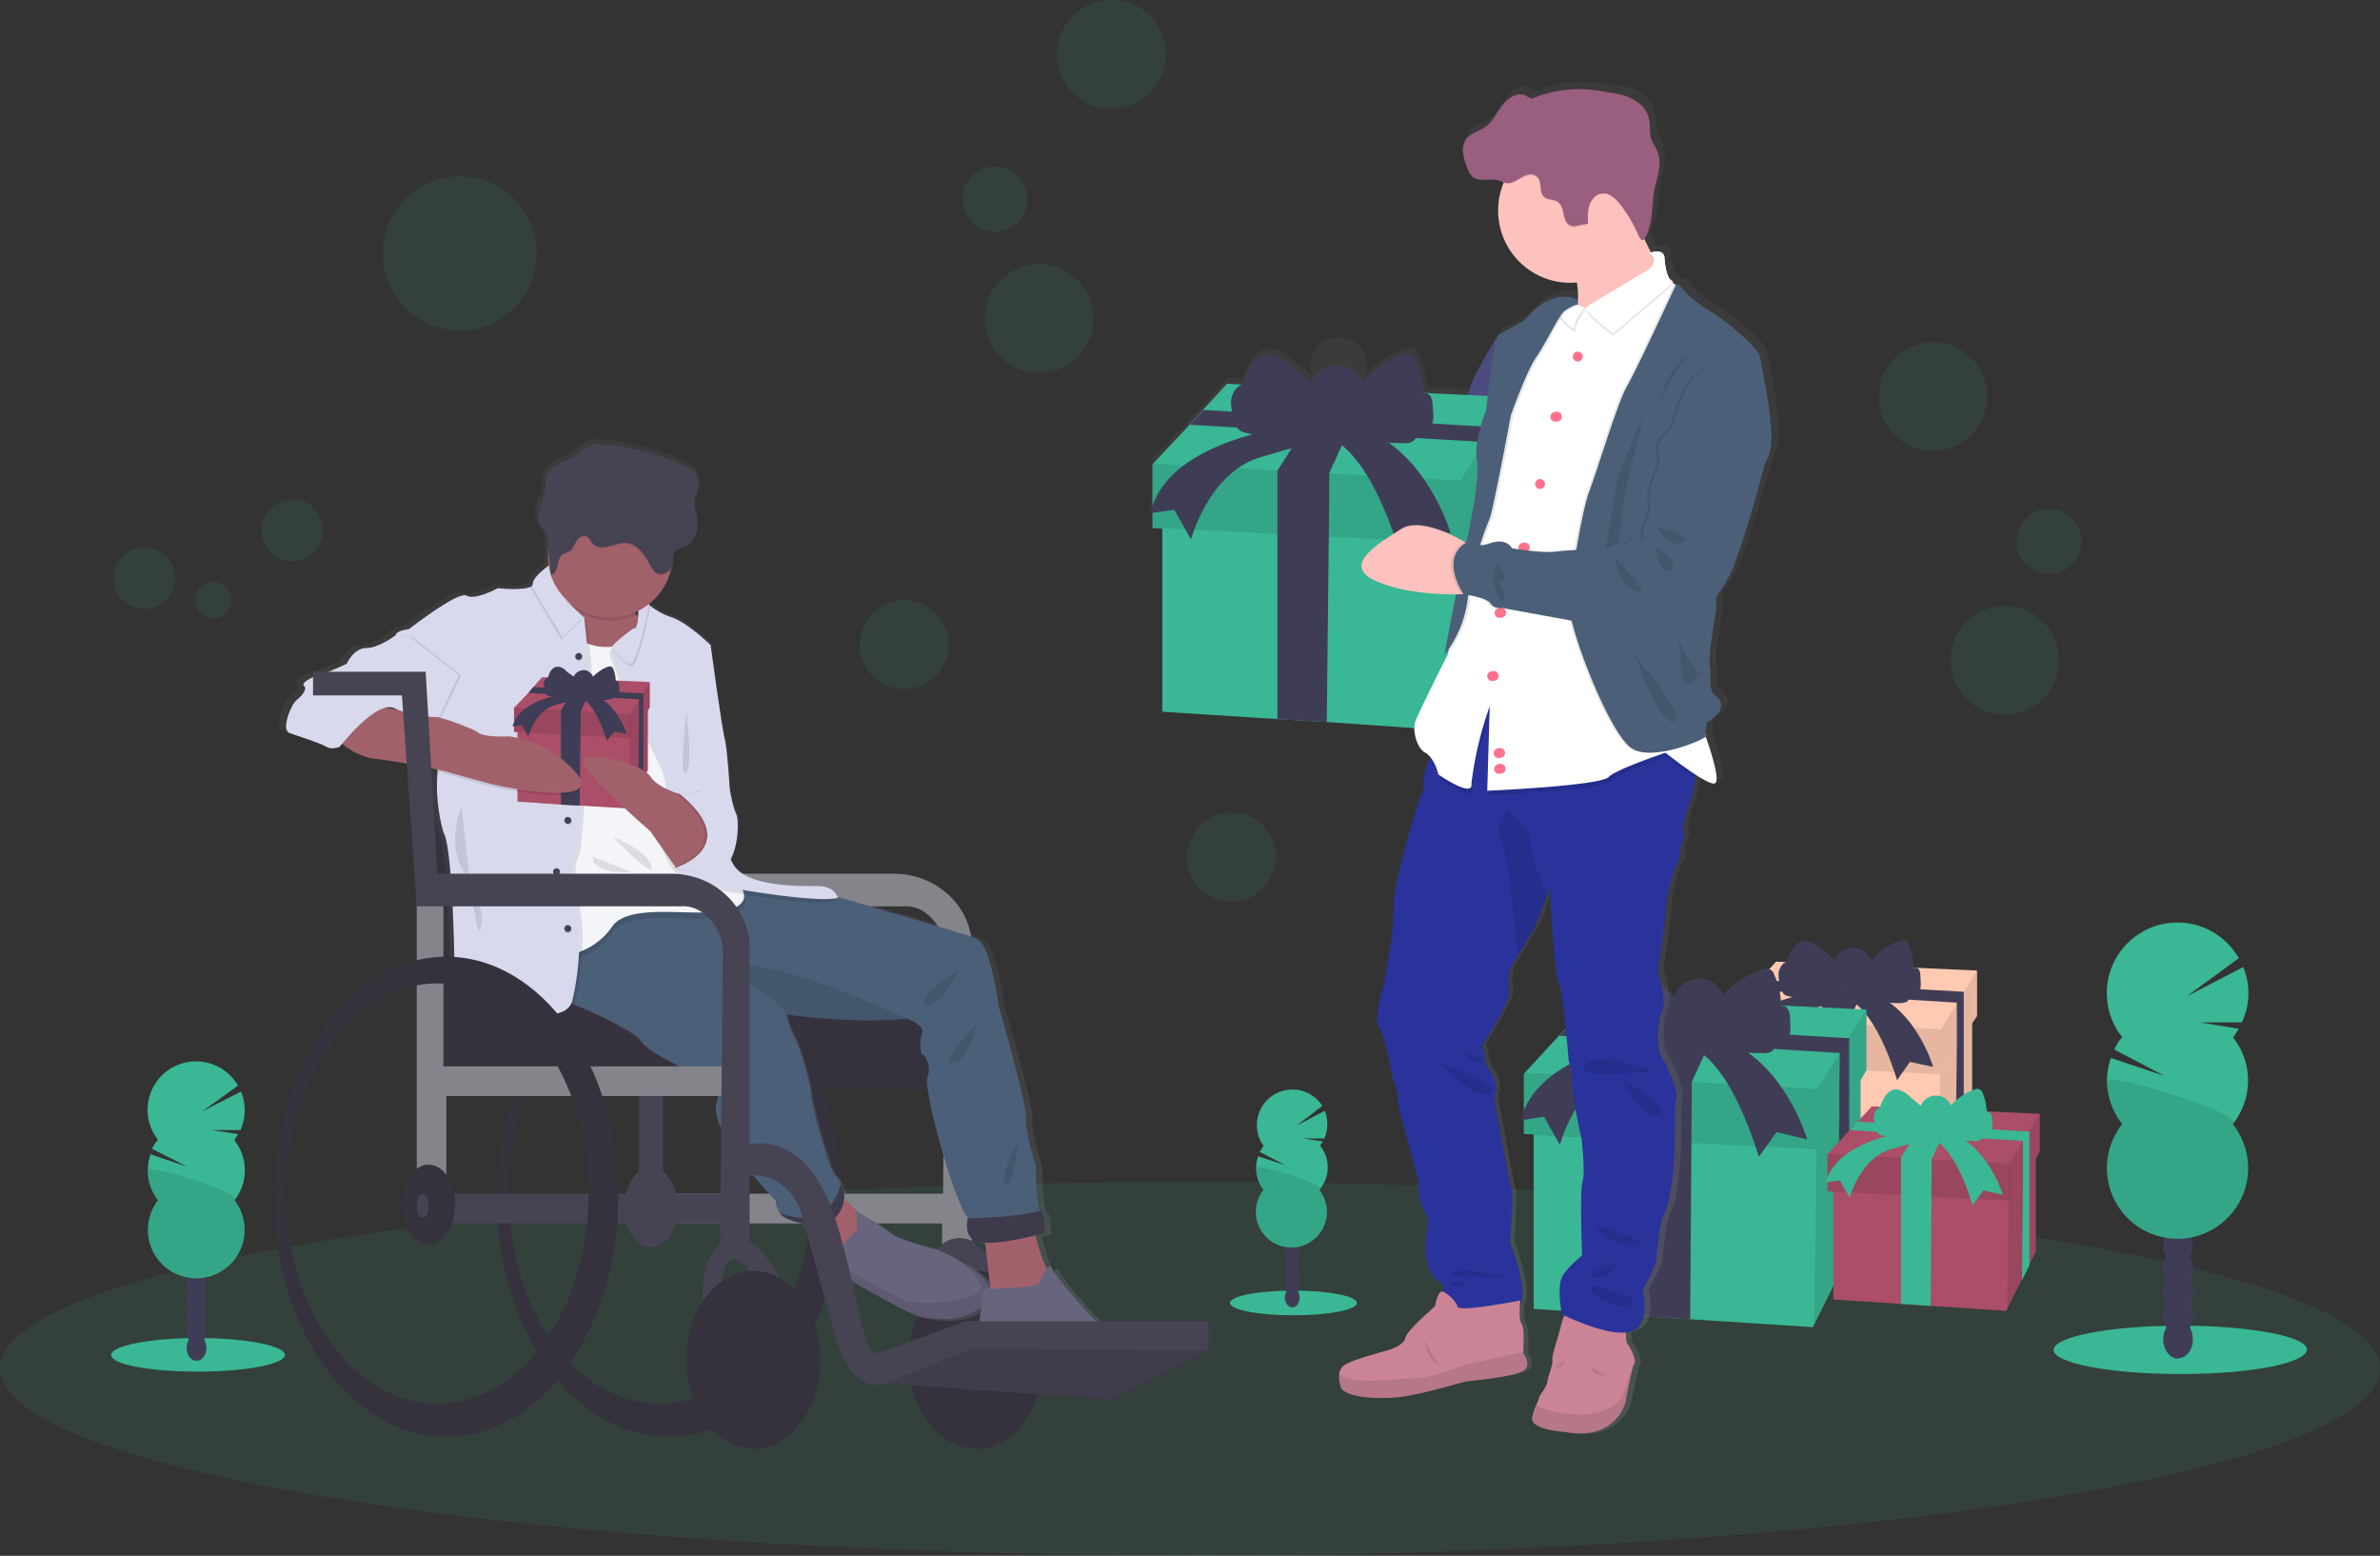 <svg xmlns="http://www.w3.org/2000/svg" width="482" height="315" fill="none"><rect width="100%" height="100%" fill="#333333" stroke="none"/><g clip-path="url(#clip0)"><path fill="#3AB795" d="M241 315c133.1 0 241-17 241-37.9s-107.9-37.8-241-37.8S0 256.3 0 277c0 21 107.9 37.9 241 37.9z" opacity=".1"/><path fill="#FFCAB1" d="M399.4 203.5v26.3l-7 14-.1.4-18.4-1.2-7-.5-16.5-1V210l16.4.4 7.3.2 18.6.5 6.7-7.7z"/><path fill="#000" d="M399.4 205v24.8l-1.7 3.4-1.7 3.5-3.5 7 .4-26.2v-5.3l3.4-3.7 1.4-1.6 1.7-1.8z" opacity=".1"/><path fill="#FFCAB1" d="M400.4 196.5v9.2l-1 1.5-1.7 2.7-1.4 2.4-3.3 5.2h-.1l-44-2.2v-9l.2-.2 5.2-5.7 2-2 3.4-3.7 40.7 1.8z"/><path fill="#000" d="M393 208.5v9l-44-2.2V206l44 2.4zM400.4 196.5v9.2l-7.4 11.8v-9l7.4-12z" opacity=".1"/><path fill="#3F3D56" d="M397.7 200.8v32.4l-1.7 3.5.3-24.4V203l-42-2.6 2-2 41.4 2.4z"/><path fill="#3F3D56" d="M377.1 201l-3 6.4v3.3L374 243l-7-.5V207l3.7-6h6.5z"/><path fill="#3F3D56" d="M367.4 201.5c-1.7.6-3.5.6-5.2.2-.4-.1-.7-.2-1-.5l-.5-1c-.3-1-.5-1.8-.5-2.8a3 3 0 0 1 1.1-2.4c.2 0 .3-.2.4-.3l.4-.7c.5-1.6 1.5-3.2 3-3.4 1.5-.2 2.9.8 4 1.7l2.5 2.1a4 4 0 0 1 7.4 0c1.5-1.8 3.4-3 5.6-3.9.4-.2 1-.2 1.4 0 .3.2.5.5.6.8a12 12 0 0 1 1 4.7c.4-.1.8 0 1 .3.2.3.3.7.3 1l.1 1.8c0 .6 0 1.2-.4 1.7-.5.6-1.4.7-2.2.7.4.3.2 1-.2 1.3-.4.2-1 .3-1.5.3-1.9 0-4-.1-5.6-1.2-.7-.4-1.2-1-1.8-1.4-1.6-1-3.5-1-5.4-1-1.6.1-3 1.5-4.5 2z"/><path fill="#3F3D56" d="M367 201s-16.2 2.3-18.4 12.1l3.4-.5 2.4 4.3s2.5-9.6 10-11.8a88 88 0 0 1 10-2.7s5.1 1.3 9.8 16.3l2.6-3.7 4.7 1s-3.4-11.7-12.6-15H367z"/><path fill="#3AB795" d="M376.8 213.8v35.4l-9.4 19-.3.5-24.8-1.6-9.6-.6-22.1-1.5v-42.4l22.1.6 10 .3 25 .7 9-10.4z"/><path fill="#000" d="M376.8 215.9v33.3l-2.3 4.7-2.4 4.7-4.7 9.5.5-35.4.1-7.2 4.5-5 2-2.1 2.3-2.5z" opacity=".1"/><path fill="#3AB795" d="M378 204.4v12.3l-1.2 2-2.3 3.7-2 3.2-4.5 7-59.4-3v-12.2l.2-.2 7-7.6 2.6-2.8 4.6-5 55 2.6z"/><path fill="#000" d="M368 220.5v12.2l-59.4-3v-12.3l.2-.2 59.2 3.3zM378 204.4v12.3l-10 16v-12.2l10-16.1z" opacity=".1"/><path fill="#3F3D56" d="M374.5 210V254l-2.4 4.7.4-33v-5l.1-7.5-56.8-3.5 2.6-2.8 56.1 3.3z"/><path fill="#3F3D56" d="M346.6 210.4l-4 8.7v4.4l-.3 43.6-9.6-.6v-48l5-8h9z"/><path fill="#3F3D56" d="M333.5 211c-2.3.8-4.8 1-7 .3a3 3 0 0 1-1.3-.6c-.4-.4-.7-.9-.8-1.5-.4-1.1-.7-2.4-.7-3.6 0-1.3.5-2.6 1.5-3.3l.6-.4.4-1c.7-2 2-4.2 4.2-4.5 2-.3 3.8 1 5.4 2.4l3.3 2.9c1-2.8 4.1-4.2 6.9-3.2 1.4.5 2.5 1.6 3 3 2-2.3 4.6-4 7.5-5.1.7-.3 1.4-.5 2-.1.4.2.7.6.8 1 .9 2 1.4 4.2 1.4 6.4.5-.1 1 0 1.3.5.3.4.4.9.5 1.4l.1 2.3c0 .8 0 1.7-.6 2.3-.7.8-1.9 1-3 1 .6.4.3 1.3-.2 1.7-.6.3-1.3.4-2 .3-2.6 0-5.4 0-7.6-1.5l-2.5-1.9c-2.1-1.4-4.8-1.5-7.2-1.3-2.1 0-3.9 1.9-6 2.5z"/><path fill="#3F3D56" d="M333 210.5s-21.9 3-25 16.3l4.7-.7 3.2 5.7s3.4-12.9 13.4-16c10-3 13.6-3.5 13.6-3.5s7 1.7 13.3 21.9l3.6-5 6.2 1.5s-4.6-15.8-17-20.2h-16z"/><path fill="#AB4E68" d="M412.3 231.4v22l-5.8 11.6-.2.4-15.3-1-6-.4-13.7-.9V237l13.7.3 6.2.2 15.5.5 5.6-6.5z"/><path fill="#000" d="M412.3 232.7v20.6l-1.4 2.9-1.4 3-3 5.8.3-21.9.1-4.4 2.8-3.1 1.2-1.4 1.4-1.5z" opacity=".1"/><path fill="#AB4E68" d="M413.1 225.5v7.7l-.8 1.3-1.4 2.2-1.2 2-2.8 4.4-36.8-1.9v-7.6h.1l4.4-4.8 1.6-1.7 2.9-3.1 34 1.5z"/><path fill="#000" d="M407 235.5v7.6l-36.9-1.9v-7.6h.1l36.7 2z" opacity=".1"/><path fill="#000" d="M413.1 225.5v7.7l-6.2 9.9v-7.6l6.2-10z" opacity=".1"/><path fill="#3AB795" d="M411 229v27.2l-1.5 3 .2-20.5V231l-35-2.2 1.5-1.7 34.7 2z"/><path fill="#3AB795" d="M393.7 229.3l-2.5 5.4v2.7l-.2 27-6-.4v-29.7l3.2-5h5.5z"/><path fill="#3AB795" d="M385.6 229.7a8 8 0 0 1-4.4.2c-.3 0-.6-.2-.8-.4a2 2 0 0 1-.5-.9c-.2-.7-.4-1.5-.4-2.3 0-.8.3-1.5 1-2l.3-.3.2-.5c.5-1.3 1.3-2.6 2.6-2.9 1.3-.1 2.4.7 3.3 1.5l2.1 1.8a3.3 3.3 0 0 1 6.1-.1c1.3-1.4 2.9-2.5 4.7-3.2.4-.2.8-.2 1.2 0 .2.1.4.3.5.6.5 1.2.8 2.6.9 4 .3-.1.6 0 .8.2l.2.9.1 1.4c0 .5 0 1-.4 1.4-.4.5-1.1.6-1.8.6.3.3.2.8-.1 1-.5.3-1 .4-1.3.3-1.6 0-3.4 0-4.7-1l-1.5-1.2c-1.3-.8-3-.9-4.5-.8-1.2.1-2.4 1.2-3.6 1.7z"/><path fill="#3AB795" d="M385.3 229.3s-13.6 2-15.5 10.1l2.8-.4 2 3.5s2.1-8 8.3-9.8c6.2-1.9 8.4-2.2 8.4-2.2s4.3 1 8.2 13.5l2.2-3 3.9.9s-2.9-9.8-10.5-12.5h-9.8z"/><path fill="url(#paint0_linear)" d="M358 71.4c-.5-2.9-9.4-9.1-9.4-9.1s-4-2.2-6-4.7c-1.4-1.6-1.8-1.5-2-1.3l-.3-.1-.2-.2c0-.2-.1-.5-.4-.6l-.3-.2a9.8 9.8 0 0 1-1-4.2c0-1.8-2.1-1.3-2.8-1.2-.4-.9-1-1.8-1.3-2.8l.4-1c1.2-2.7 1-5.9 1.5-8.8.4-2 1.2-4.3 1-6.3v-.2l-.3-1.5c-.4-.9-1-1.7-1.3-2.7-.4-1.3-.2-2.9-.5-4.3-.5-1.8-2-3.2-3.6-4-1.7-.7-3.6-1-5.4-1.2-4.6-.6-9.5-1-13.7 1-.4.2-.8.3-1.3.3l-1.2-.5c-1.1-.6-2.5-.2-3.5.5-1 .8-1.7 1.9-2.4 3-.7 1-1.4 2.1-2.4 2.8-1.2.8-2.9 1.1-3.8 2.2-.5.5-.8 1.2-.8 1.9v1.1c.1 1 .4 2.1.8 3.1.2.7.6 1.4 1.1 2 1.5 1.1 3.8 0 5.6.7l.5.2-.1.2A14.6 14.6 0 0 0 319 54.2h.9v.4c.6 1.8.7 3.7.5 5.5v-.9l-.7-.2-1.8-.3c-2 0-5 .8-8.2 4.8l-5.3 2.9-.2.2s-5.5 8.5-6 11.7l-.1.4-9.2-.4c0-2.3-.6-4.6-1.6-6.7a3 3 0 0 0-.8-1c-.6-.5-1.4-.3-2.1 0a20 20 0 0 0-8 5.4 5.7 5.7 0 1 0-10.6.1l-3.5-3c-1.6-1.3-3.6-2.8-5.7-2.5-2.3.4-3.7 2.7-4.5 4.9 0 .3-.2.7-.4 1h-3l-5 5.3-2.7 3-7.6 8-.1.2v8l-.6 1.9.6-.1v3.1l2 .1v37.3l23.6 1.5 10.2.7 18 1.1c0 1.7.6 4.1 2.1 5 .4.3.8.6 1 1l-.2.4c-.7 1.5-1.4 3.1-1.2 4.2 0 1.3-.2 2.6-1 3.7 0 0-5.3 17-5.2 22 .1 5-2 15.7-2 15.7s-2.2 7-.8 9c1.3 2 2.8 10.6 2.8 10.6s1 2 1 3.6c-.1 1.7.9 4.8.9 4.8L288 239s-.4 3.3.9 5.7c1.2 2.3 1.2 1.6.6 5.6-.6 4 .7 7.9 2.8 9.1 1 .5 1 1.2.7 1.9-.6-.3-1 1-1.3 1.9l-.3.2h.2l-.2.8s-5.7 4.8-6 6.6c-.4 1.7-4.4 2.6-4.4 2.6s-6 1.7-7.6 2.5a3 3 0 0 0-1.7 2.4c0 .7 0 1.5.2 2.3.6 2.5 9.1 2.7 13.2 2 4-.6 12.4-3 12.4-3s8.8-.8 11.4-1.9c2.6-1 .6-3.8.6-3.8v-.3c0-1 .2-4.6-.4-5.6-.5-.8-.5-2.6-.4-3.8 1.8-3.2-2-12.9-2-12.9s.7-9.4.2-10.8c-.4-1.4-2.5-13.1-2.5-13.1s-1.3-5.4-.8-6.3c.5-.9-.3-3.5-.3-3.5s-2-2.9-1.8-3.8c.2-.9-.6-2.5-.6-2.5s6.1-9.4 5.6-11.1c-.6-1.7.2-4.6.2-4.6l1.8-2.9 3-5a59.1 59.1 0 0 0 3.3-8.8s1 17.7 1.8 19.5c.9 1.8 2.1 16 2.1 16 .5 1.3.7 2.6.7 4-.2 2.2 1.9 11.8 1.9 11.8s.9 6.9.3 8.7c-.6 1.8-.1 15-.1 15s-3.4 2.6-4.2 4.6c-.9 2 .1 7.4.1 7.4l.4.2a11 11 0 0 0-.7 2.3c-.1 1.2-2 6.3-1.8 7 .2.7-.7 3-.9 4.1 0 1.2-1.6 2.8-1.7 3.4l-.7 1.6c-.3.8-.6 1.6-.7 2.5-.6 2.5 6.5 3 6.5 3 10.7 1.9 12.6-6.2 12.6-6.2s1.4-7.2 1.8-7.7a1 1 0 0 0 .1-.7 9.3 9.3 0 0 0-1.5-3.4c-.4-.4-.4-1.4-.3-2.4.3 0 .6 0 .9-.2 4.3-1.2 2.5-8.5 2.5-8.5s2.9-4.8 2.9-6.7c0-1.8 1-7.5 1-7.5 3.7-6.7 2.3-23 2.9-24.4.6-1.3-1.3-6.2-2.8-8.5-1.5-2.2-1-8.2 0-10 .9-1.7-1-7.7-1-7.7s1.8-11.6 1.7-13.4c0-1.8 1.6-7.1 1.6-7.1s1.6-2.8 1.2-3.7c-.4-.8 1.2-3 .7-4-.4-.9.4-3.8 1.2-5.6.4-.9 1-3.3 1.3-5.5l.1-.7c1.8 1 3.4 2 4 1.7 1-.4-.7-6-1.8-9.5.2-.2.3-.2.2-.3-.7-.5 0-2.7 0-2.7 4.3-2.5 2.9-4.4 1.5-5.5-1.3-1.2-.4-4.4-.9-5.6-.4-1.3.5-7.1 1.2-11.4.2-1 .2-1.9 0-2.8l2.3-3.6c2.4-4 7.6-23 7.6-23v-.1l1-2.4c1.5-4.2-1.3-16.6-1.8-19.5zm-37.6-11h.2v.1h-.2zM297 264.8l-.8-.1.8.1z"/><path fill="#FEC2BE" d="M250 126.2a60.3 60.3 0 0 0 15.6 1.5h1.8l2.3-4.7-2.3-4s-2.2-.6-5-1.1c-4.3-.8-10-1.3-12.8.3-4.7 2.9-4.2 6.3.5 8z"/><path fill="#000" d="M265.5 127.7h1.8l2.4-4.8-2.4-4-5-1c2.3 1.7 7.9 5.3 3.2 9.8z" opacity=".1"/><path fill="#4C4981" d="M304.4 69.1l-1-1.2s-5.4 8.4-6 11.6l-1.2 6.9-2.2 6c-.9 1.8-1.7 3.5-1.8 4.3 0 .8.3 2.6-1.4 3.7-1.6 1.1-2 4.1-2 4.1s-6 6-9.3 6c-3.2.2-12.4 1.8-12 3.4.3 1.6-3.8 2.5-5.5 3-1.7.3 10.7 5 3.5 11.2 0 0 4.6 1 5 2.1.5 1.1 5.4-.6 5.4-.6s1-2.5 4.6-2.7c3.6-.1 5.4-1.7 5.4-2 0-.2 3.6-2.2 5.6-2.7 2-.6 4.6-.9 4.7-1.4l12-51.7h-3.8z"/><path fill="#4B5F78" d="M304.4 69.1l-1-1.2s-5.4 8.4-6 11.6l-1.2 6.9-2.2 6c-.9 1.8-1.7 3.5-1.8 4.3 0 .8.3 2.6-1.4 3.7-1.6 1.1-2 4.1-2 4.1s-6 6-9.3 6c-3.2.2-12.4 1.8-12 3.4.3 1.6-3.8 2.5-5.5 3-1.7.3 10.7 5 3.5 11.2 0 0 4.6 1 5 2.1.5 1.1 5.4-.6 5.4-.6s1-2.5 4.6-2.7c3.6-.1 5.4-1.7 5.4-2 0-.2 3.6-2.2 5.6-2.7 2-.6 4.6-.9 4.7-1.4l12-51.7h-3.8z" opacity=".1"/><path fill="#CA8496" d="M316.8 289.9c10.5 2 12.4-6 12.4-6s1.3-7.2 1.8-7.8a1 1 0 0 0 .1-.7 8.8 8.8 0 0 0-1.5-3.3c-.6-.8-.1-4-.1-4l-12.2-3.1s-1 2.4-1.2 3.5c-.2 1.1-2 6.3-1.7 7 .1.7-.8 3-1 4 0 1.2-1.5 2.8-1.7 3.4-.1.6-.4 1.1-.6 1.6-.4.8-.6 1.6-.8 2.4-.6 2.6 6.5 3 6.5 3z"/><path fill="#000" d="M316.8 289.9c10.5 2 12.4-6 12.4-6s1.3-7.2 1.8-7.8a1 1 0 0 0 .1-.7l-2.5 7.2s-2.1 4.4-9.9 3.7c-4.4-.3-6.6-1.2-7.7-1.8-.3.8-.6 1.6-.7 2.4-.6 2.6 6.5 3 6.5 3z" opacity=".1"/><path fill="#000" d="M325 278.6s-2.6 0-2.8-2.1l2.8 2z" opacity=".1"/><path fill="#29339B" d="M279.3 208c1.3 2 2.8 10.6 2.8 10.6s1 2 1 3.6c-.1 1.7.9 4.8.9 4.8l3.3 12.3s-.3 3.3 1 5.6c1.2 2.3 1 1.6.5 5.7-.6 4 .7 7.8 2.9 9 2.1 1.1-1 4-1 4s13.7 3.7 16.6 1.4c3-2.3-1.5-13.5-1.5-13.5s.8-9.4.3-10.8c-.5-1.3-2.5-13-2.5-13s-1.3-5.3-.8-6.2c.5-1-.3-3.5-.3-3.5s-2-2.9-1.8-3.7c.1-.9-.6-2.5-.6-2.5s6-9.3 5.5-11c-.5-1.8.2-4.6.2-4.6l1.7-2.9 3-5c.6-1 2-4.8 2.8-7l.5-1.7s1 17.5 1.8 19.3c1 1.8 2.1 16 2.1 16 .5 1.2.7 2.5.6 3.9a99.2 99.2 0 0 0 2 11.8s.8 6.8.2 8.6c-.6 1.8-.1 15-.1 15s-3.3 2.6-4.1 4.5c-1 2 0 7.4 0 7.4s9.6 4.8 13.9 3.5c4.2-1.2 2.5-8.5 2.5-8.5s2.8-4.7 2.8-6.6c0-1.8 1-7.5 1-7.5 3.7-6.7 2.3-23 2.9-24.3.6-1.2-1.3-6.1-2.7-8.3-1.5-2.2-1-8.2 0-10 .9-1.7-1-7.7-1-7.7s1.8-11.6 1.7-13.4c0-1.8 1.6-7 1.6-7s1.5-2.8 1.2-3.6c-.4-.9 1.2-3 .7-4-.4-1 .4-3.9 1.2-5.6.3-.9.9-3.3 1.2-5.5l.7-3.9-9.9-7.9-24.6-6.4-9.2-3-9 14.2s-1 1.5-1.8 3.2c-.7 1.4-1.3 3.1-1.2 4.1.1 1.3-.1 2.6-.8 3.7 0 0-5.4 17-5.3 22 .2 4.8-1.9 15.5-1.9 15.5s-2.3 7-1 9z"/><path fill="#3AB795" d="M305 90.3v37.2l-9.9 19.9-.3.6-26-1.8-10-.6-23.4-1.5V99.5l23.3.7 10.4.3 26.4.7 9.5-11z"/><path fill="#000" d="M305 92.5v35l-2.4 4.9-2.5 4.9-5 10 .6-37.2.1-7.5 4.8-5.2 2-2.3 2.4-2.6z" opacity=".1"/><path fill="#3AB795" d="M306.3 80.4v13l-1.3 2.1-2.4 3.8-2.1 3.4-4.7 7.4h-.1l-62.3-3.2V94.1l.1-.2 7.5-8 2.7-3 4.8-5.2 57.8 2.7z"/><path fill="#000" d="M295.8 97.3V110l-62.4-3.2V94.1l.1-.2 62.3 3.4zM306.3 80.4v13L295.8 110V97.3l10.5-17z" opacity=".1"/><path fill="#3F3D56" d="M302.6 86.4v45.9l-2.5 5 .4-34.6v-5.3l.2-7.9L241 86l2.7-3 59 3.5z"/><path fill="#3F3D56" d="M273.3 86.8l-4.1 9v4.7l-.5 45.7-10-.6V95.3l5.4-8.5h9.2z"/><path fill="#3F3D56" d="M259.6 87.4c-2.4.8-5 .9-7.4.2a3 3 0 0 1-1.3-.6c-.4-.4-.7-1-.9-1.5-.4-1.3-.6-2.6-.7-3.9 0-1.3.5-2.6 1.6-3.4l.6-.5.5-1c.7-2.1 2.1-4.4 4.4-4.8 2.1-.3 4 1.2 5.6 2.6l3.6 3a5.6 5.6 0 0 1 10.4-.1c2.1-2.4 4.8-4.3 7.9-5.5.6-.2 1.4-.4 2 0 .4.2.7.6.8 1 1 2.2 1.6 4.5 1.6 6.8.5-.2 1 0 1.4.5.2.4.4 1 .4 1.4l.2 2.5c0 .8-.1 1.7-.7 2.4-.7.9-2 1-3 1 .4.4.2 1.4-.4 1.8-.6.4-1.3.5-2 .4-2.8 0-5.7 0-8-1.6-1-.6-1.7-1.4-2.6-2-2.2-1.5-5-1.6-7.6-1.5-2.3.1-4.2 2-6.4 2.8z"/><path fill="#3F3D56" d="M259 86.8S236 90 233 103.9l4.8-.7 3.4 6s3.6-13.5 14-16.6c10.6-3.2 14.3-3.8 14.3-3.8s7.4 1.8 14 23l3.7-5.2 6.6 1.4s-4.8-16.5-17.9-21.2h-16.7z"/><path fill="#FEC2BE" d="M315.7 69.7c.4-.2 26.4-10.9 22.8-13-2.1-1.2-4.8-6.6-6.6-10.8l-2-5.3s-21-3.7-13.5 9.1c1.2 2 2 4 2.7 6.3 2.1 8.6-3.2 13.5-3.4 13.7z"/><path fill="#000" d="M316.5 49.7c1.1 2 2 4 2.6 6.2 5.4-.4 10.1-3.7 12.3-8.6l.6-1.4c-1.3-3-2.1-5.3-2.1-5.3s-21-3.7-13.4 9z" opacity=".1"/><path fill="#FEC2BE" d="M303.5 41a14.6 14.6 0 1 0 29-.1 14.6 14.6 0 0 0-29 0z"/><path fill="#000" d="M289.4 153.7a9 9 0 0 1 2.1 4s7.2 5 6.7 1.9 3.7-15.6 3.7-15.6l-.5 17s23-1 24.6-2.7c1.7-1.7 11.5-5 11.5-5s3 2.5 5.8 4.3l.6-3.9-9.9-7.9-24.6-6.4-9.2-3-9 14.2s-1 1.5-1.8 3.1z" opacity=".1"/><path fill="#fff" d="M288.7 152.4c1.9 1.2 2.6 4.4 2.6 4.4s7.2 5 6.7 1.8a72 72 0 0 1 3.7-15.6l-.5 17.1s23-1 24.6-2.8c1.6-1.6 11.5-4.9 11.5-4.9s8.5 6.8 10 6.2c1.6-.6-2.8-12.1-2.8-12.1l-4.4-67.8s1.2-20.2-.6-21l-.8-.4c-1.1-1-1.5-3.2-1.6-5-.1-2.2-3-1.1-3-1.1l1.7 2.2-14.8 9h-.1l-1.8-.8c-1.3-.5-3-1-4.2-.5-.6.3-1.1.8-1.5 1.4-.9 1.3-1.5 2.6-2 4.1l-5.4 9s-2.8 12.1-2.8 12.6a62 62 0 0 1-1.8 12.7c-1 1.2-1.9 7.1-1.6 9 .4 1.7-.6 8.4-.6 8.4-4 3.2-6 14.2-6 14.2s-6.2 12.3-6.6 13.7c-.5 1.4.1 5 2 6.2z"/><path fill="#000" d="M321 62.8c1.5 2.2 5.7 5.2 5.7 5.2l12-10.2c-1-1-1.5-3.2-1.6-5 0-2.2-3-1.1-3-1.1l.4.4c.7.8.5 2-.3 2.7l-.2.1-13 8z" opacity=".1"/><path fill="#fff" d="M321 62.3c1.5 2.2 5.7 5.2 5.7 5.2l12-10.2c-1-1-1.5-3.2-1.6-5 0-2.2-3-1.1-3-1.1l.4.4c.7.8.5 2.1-.3 2.7l-.2.2-13 7.8z"/><path fill="#000" d="M315.4 64c1.6 1.8 3.8 4 3.7 2.9-.1-1.1 1.3-3.4 2.2-4.5-1.4-.4-2.9-.4-4.3.1-.6.4-1.1.8-1.6 1.4z" opacity=".1"/><path fill="#fff" d="M315.2 63.2c1.6 1.9 3.8 4 3.7 3-.2-1.1 1.1-2.8 2-3.9-1.2-.5-3-1-4.1-.5-.7.3-1.2.8-1.6 1.4z"/><path fill="#FF718D" d="M319.1 73.1a1 1 0 1 0 0-1.8 1 1 0 0 0 0 1.8zM311.9 99a1 1 0 1 0 0-2 1 1 0 0 0 0 2zM303.7 125a1 1 0 1 0 0-1.9 1 1 0 0 0 0 2zM303.5 153.4a1 1 0 1 0 0-1.9 1 1 0 0 0 0 2zM315 85.3a1 1 0 1 0 0-1.9 1 1 0 0 0 0 2zM308.5 111.8a1 1 0 1 0 0-1.9 1 1 0 0 0 0 2zM302.2 137.8a1 1 0 1 0 0-1.9 1 1 0 0 0 0 2zM303.6 156.6a1 1 0 1 0 0-1.9 1 1 0 0 0 0 2z"/><path fill="#000" d="M338.8 57.9s-.2-1.4 2 1c2 2.5 5.9 4.6 5.9 4.6s8.8 6.2 9.3 9c.5 3 3.4 15.4 1.8 19.5-1.5 4.1-13 24-13 24s3 3.5 2.3 7.7c-.7 4.3-1.6 10-1.2 11.4.4 1.3-.5 4.4.8 5.5 1.4 1 2.8 3-1.4 5.6 0 0-.8 2.2 0 2.6.6.5-10.7 5.5-15.1 2.8-4.5-2.6-12.5-23.6-12.7-28.3-.2-4.7 2.5-20.2 4-23.9 1.4-3.6 5.6-17.9 7.5-21 1.9-3.2 9.8-20.5 9.8-20.5z" opacity=".1"/><path fill="#4B5F78" d="M339.3 57.9s-.2-1.4 1.9 1c2 2.5 6 4.6 6 4.6s8.8 6.2 9.3 9c.5 3 3.3 15.4 1.8 19.5-1.6 4.1-13.1 24-13.1 24s3 3.5 2.3 7.7c-.7 4.3-1.6 10-1.2 11.4.4 1.3-.5 4.4.9 5.5 1.3 1 2.8 3-1.4 5.6 0 0-.8 2.2-.1 2.6.7.5-10.6 5.5-15.1 2.8-4.5-2.6-12.5-23.6-12.7-28.3-.1-4.7 2.5-20.2 4-23.9 1.4-3.6 5.7-17.9 7.5-21 1.9-3.2 9.9-20.5 9.9-20.5z"/><path fill="#000" d="M342.5 71.4s-6.9 7.6-6.6 12.6c0 0-.1-8.1 6.6-12.6zM333 83.8c0 .3-4.6 17.4-4.4 19.6a44 44 0 0 1-1.3 8.5l-2.2-.5s1.7-8.9 2-12.1c.3-3.3 6-15.5 6-15.5zM331.2 132.8c.1.3 10.9 12.5 7.8 13.3-3 .9-7.8-13.3-7.8-13.3zM340 129.7c.2.2 4.3 8.8 4.8 6.5.4-2.3-3.5 6.3-4.2-.1l-.6-6.4zM319.4 60.6s-4.5-2.7-10 4.2l-5.3 2.9c-1.2.5-2.6 15.3-2.6 15.3s-2.6 6.4-1.9 10c.8 3.7-2 16.3-2 16.3s-4.7 22.6-4.5 23.2a23 23 0 0 0 4.6-10.9 68 68 0 0 1 4.4-16.4c.5-.8 4.4-21.2 4.4-21.2s3-8.7 5-11.5c2-2.9 4.5-8.3 5.6-9.3.7-.6 1.6-1.2 2.4-1.6l-.1-1z" opacity=".1"/><path fill="#4B5F78" d="M319.4 60.6s-5-2.7-10.6 4.2l-5.2 2.9c-1.2.5-2.6 15.3-2.6 15.3s-2.6 6.4-1.9 10c.8 3.7-2 16.3-2 16.3s-4.6 22.6-4.5 23.2a23 23 0 0 0 4.6-10.9 68 68 0 0 1 4.4-16.4c.6-.8 4.4-21.2 4.4-21.2s3.1-8.7 5-11.5c2-2.9 4.6-8.3 5.6-9.3s3-1.6 3-1.6l-.2-1z"/><path fill="#FEC2BE" d="M297.6 110.3s-9.5-6.2-14-3.1c-4.7 3-12.1 7.4-4.8 10.5 7.4 3.2 17.6 2.6 17.6 2.6l1.2-10z"/><path fill="#000" d="M304.1 170.2c1.5 3 2.6 18.2 3.4 23l3-5c.6-.9 2-4.8 2.8-7-1-2.3-3.4-8.5-3.4-10.8 0-2.8-4.5-6.3-4.5-6.3s-3 2.5-1.3 6zM334.6 216.9s-10.5-4.5-13.6-1.3c-3.1 3.2 13.6 1.3 13.6 1.3zM328.7 218.7s10.6 6 7 7c-3.7 1-7-7-7-7zM297 213.5s4.4.3 2.7 1.2c-1.7 1-2.8-1.2-2.8-1.2zM291.2 214.9c0 .3 13.2 4.5 10.7 6.4-2.6 2-10.7-6.4-10.7-6.4zM333 251.4c-2-.3-13-5.4-8.6-1.7 4.3 3.6 8.7 1.7 8.7 1.7zM327.6 255.4s-1 3.7-4.6 3.2c-3.6-.4 4.6-3.2 4.6-3.2zM330.7 263c-.7-.2-8.5-3.8-8.7-2.2-.1 1.7 7.5 4.6 8 3.7.4-.4.6-1 .7-1.6zM305.3 258.6c-1 0-9.9-2.9-11.7-.3l11.7.3zM297.2 260.3s-1.5-1.4-3-.6c-1.6.7 3 .6 3 .6zM317 275.1c-.2 1-1 1.9-2 2l2-2z" opacity=".1"/><path fill="#CA8496" d="M271.5 280.7c.6 2.5 9 2.7 13 2 4-.6 12.2-3 12.2-3s8.7-.8 11.3-1.9c2.6-1 .5-3.8.5-3.8v-.3c0-1 .3-4.6-.3-5.6-.8-1-.3-4.8-.3-4.8s-12.4 2.4-12.7 1.3c-.2-1.1-2.1-2.8-3-3.1-1-.4-1.6 3-1.6 3s-5.6 4.7-6 6.4c-.4 1.8-4.3 2.7-4.3 2.7s-6 1.6-7.5 2.5c-1 .4-1.6 1.3-1.6 2.3 0 .8 0 1.5.3 2.3z"/><path fill="#000" d="M271.5 280.7c.6 2.5 9 2.7 13 2 4-.6 12.2-3 12.2-3s8.7-.8 11.3-1.9c2.6-1 .5-3.8.5-3.8v-.3l-12.5 2.8s-6.1 2.6-10 2.6c-3.5 0-11.2 1.4-14.8-.7 0 .8 0 1.5.3 2.3z" opacity=".1"/><path fill="#000" d="M288.4 271.3s.6 4 3 5.2l-3-5.2zM304 37l.8.2c1 .3 2.2-.5 3.2-1 1-.6 2.3-1 3.2-.3 1.1 1 .3 3.2 1.5 4.2.7.6 1.9.4 2.7.9.8.5 1 1.6 1.2 2.6.2 1 .6 2 1.6 2.4 1 .3 1.8-.3 2.7-.3l.6-.1V45c0-1.1 0-2.3.4-3.4s1.3-2.1 2.4-2.3c1.7-.2 3.1 1.2 4.1 2.6 1 1.5 2 3 2.8 4.6l.2.3A14.6 14.6 0 0 0 318 26.4c-6.5 0-12.3 4.3-14 10.5z" opacity=".1"/><path fill="#9A5E7F" d="M328.4 41.7c-1-1.3-2.4-2.8-4-2.5-1.2.1-2 1.1-2.5 2.2-.3 1.2-.4 2.3-.3 3.5v.4l-.6.1c-1 0-1.9.6-2.8.3-.9-.2-1.3-1.3-1.5-2.3-.2-1-.4-2-1.3-2.6-.8-.5-2-.3-2.7-1-1.1-.9-.3-3.1-1.4-4-1-.9-2.3-.4-3.3.2-1 .6-2 1.3-3.2 1-.4 0-.7-.3-1-.4-1.9-.7-4.1.4-5.6-.8-.5-.5-.9-1.2-1.1-1.9-.4-1-.7-2-.8-3a4 4 0 0 1 .8-3c1-1 2.5-1.4 3.7-2.2 1-.7 1.8-1.8 2.4-2.9.7-1 1.4-2.1 2.4-2.8 1-.8 2.4-1.2 3.5-.6.3.3.7.4 1.1.6a24.8 24.8 0 0 1 14.8-1.4c1.8.2 3.7.5 5.3 1.3 1.7.8 3.1 2.1 3.6 3.9.4 1.4.1 3 .5 4.3.3 1 1 1.7 1.3 2.7 1 2.5-.2 5.3-.7 7.9-.5 2.9-.2 6-1.5 8.8-.2.5-.5 1.4-1.1 1-.4-.2-.9-1.7-1.2-2.2-.7-1.6-1.7-3.1-2.8-4.6z"/><path fill="#000" d="M354.7 88.3l2.1 6.1s-5 19-7.5 23c-2.4 4-5.9 9-5.9 9s-5.9 3-12.7 1.6l-26.9-4.9s-1.6.3-2.5-1c-.9-1.2-5.4-1.8-5.4-1.8s-5.3-7.7 1.2-10.8c0 0 .8 1.7 4.2.5 3.4-1.2 4.4 1 4.4 1s5.6 1 8.7.7c3.1-.4 10.9-.6 11.7-1.2a1 1 0 0 1 1.4 0s1.9-.7 2.5-1.3c.7-.7 1.5.7 1.5.7s1.2-.6.8-1.4c-.3-.8 1-3.8 1-3.8s.7-2 .3-3.6c-.5-1.6 2-7.3 2-7.3 0-1-.1-2-.4-2.9-.3-1.4 3-4.3 3-4.3s3.4-16.2 10.5-10.9c7 5.4 6 12.6 6 12.6z" opacity=".1"/><path fill="#4B5F78" d="M355.1 88.3l2.2 6.1s-5 19-7.5 23c-2.4 4-5.9 9-5.9 9s-5.9 3-12.7 1.6l-26.9-4.9s-1.7.3-2.5-1c-.9-1.2-5.4-1.8-5.4-1.8s-5.3-7.7 1.2-10.8c0 0 .7 1.7 4.2.5 3.4-1.2 4.4 1 4.4 1s5.6 1 8.7.7c3.1-.4 10.9-.6 11.6-1.2a1 1 0 0 1 1.5 0s1.9-.7 2.5-1.3c.7-.7 1.5.7 1.5.7s1.1-.6.8-1.4c-.4-.8 1-3.8 1-3.8s.7-2 .2-3.6c-.4-1.6 2-7.3 2-7.3 0-1 0-2-.3-2.9-.4-1.4 3-4.3 3-4.3s3.4-16.2 10.5-10.9c7 5.4 6 12.6 6 12.6z"/><path fill="#000" d="M303.4 114c0 .5 1.8 2.8 1.2 3.2-.7.3-1.7.1-.8 1.4 1 1.2 1 3.2.3 3-.6-.3-1.7-3.2-1.7-4.3 0-1.1 1-3.3 1-3.3zM327 112.7s.5 5.5 4.4 7.1c4 1.6-4.4-7.1-4.4-7.1zM335.2 110.8c.2 0 5.5 3 3.1 4.6-2.3 1.7-3.1-4.6-3.1-4.6zM335.5 106.8s7.8 1.6 5.1 3c-2.6 1.3-5.1-3-5.1-3z" opacity=".1"/><g fill="#000" opacity=".1"><path d="M322 40c.3-1 1.2-2 2.3-2.2 1.7-.3 3.1 1.2 4.1 2.6l2.9 4.5c.2.5.7 2 1.1 2.3.6.3 1-.6 1.2-1.1 1.2-2.8 1-5.9 1.5-8.8.3-1.7.9-3.4 1-5.1.2 2-.6 4.2-1 6.4-.5 2.9-.3 6-1.5 8.8-.3.5-.6 1.4-1.2 1-.4-.2-.9-1.7-1.1-2.2-.8-1.5-1.8-3-2.8-4.5-1-1.4-2.4-2.8-4.1-2.6-1.2.2-2 1.2-2.4 2.3l-.3 1.8c-.2-1.1 0-2.2.2-3.1zM297 32.5a4 4 0 0 0 1.2 1.9c1.4 1.2 3.7 0 5.5.7l1 .5c1.2.3 2.3-.4 3.3-1 1-.7 2.3-1 3.2-.3 1.1 1 .3 3.2 1.5 4.2.7.6 1.9.4 2.7.9.8.4 1 1.6 1.2 2.6.2.9.6 2 1.6 2.3 1 .3 1.8-.3 2.7-.3l.6-.1v-.1l.1.9v.4c-.2.2-.4.2-.6.2-1 0-1.9.5-2.8.3-.9-.3-1.3-1.4-1.5-2.4-.2-1-.4-2-1.3-2.6-.8-.6-2-.3-2.7-1-1.1-1-.3-3.1-1.4-4.1-1-.8-2.3-.3-3.3.3s-2 1.3-3.2 1l-1-.5c-1.9-.7-4.1.5-5.6-.7-.5-.5-.9-1.2-1.1-2-.4-.9-.7-1.9-.8-3v-1c0 1 .4 2 .7 2.9z" opacity=".1"/></g><path fill="#35323E" d="M100.6 242.3c0 26.9 15.6 48.6 34.9 48.6 19.2 0 34.8-21.7 34.8-48.6 0-26.8-15.6-48.6-34.8-48.6-19.3 0-34.9 21.8-34.9 48.6zm2.4-.6c0-23.5 13.7-42.6 30.6-42.6 16.9 0 30.7 19 30.7 42.6 0 23.5-13.8 42.5-30.7 42.5-17 0-30.6-19-30.6-42.5z"/><path fill="#464353" d="M131.2 136l2.5 40.9h47.2c4.1 0 8 1.4 11.1 4.2 2.8 2.5 4.5 6 4.8 9.6v61.2h-6v-4.2h-59.6v-6H191l.4-49.2a9.9 9.9 0 0 0-4.4-8c-1.1-.7-2.5-1.1-4-1h-53.5l-3-42.7h-18V136h22.8z"/><path fill="#84858B" d="M131.2 136l2.5 40.9h47.2c4.1 0 8 1.4 11.1 4.2 2.8 2.5 4.5 6 4.8 9.6v61.2h-6v-4.2h-59.6v-6H191l.4-49.2a9.9 9.9 0 0 0-4.4-8c-1.1-.7-2.5-1.1-4-1h-53.5l-3-42.7h-18V136h22.8z"/><path fill="#35323E" d="M129.7 158l-45.3-1.5 2.4 63 108.8 1.2-2.8-25.5-59.1 10-4-47.2z"/><path fill="#464353" d="M148.6 241.7h-60v6h60v-6z"/><path fill="#464353" d="M129.4 237.2v-17.7h4.9v17.7c1.7 1.3 3 4 3 7.2 0 4.5-2.4 8.1-5.5 8.1-3 0-5.4-3.6-5.4-8 0-3.2 1.3-6 3-7.3zM153 252.2c-2-2-5.1-2-7.3-.3 0 0-7.2 4.8-.6 25.2 0 0 4.8 3 2.4-6.5-2.4-9.6-1.2-15.7 1.2-15.7s5.5 6.6 5.5 6.6l4.2-1.8c-.1 0-2-4.4-5.3-7.5zM198.1 252.2c-2-2-5.2-2-7.3-.3 0 0-7.2 4.8-.6 25.2 0 0 4.8 3 2.4-6.5-2.4-9.6-1.2-15.7 1.2-15.7s5.4 6.6 5.4 6.6l4.2-1.8s-2-4.4-5.3-7.5z"/><path fill="#35323E" d="M197.7 293.4c7.4 0 13.5-8.1 13.5-18 0-10-6-18.1-13.5-18.1s-13.6 8-13.6 18 6.1 18 13.6 18zM152.6 293.4c7.4 0 13.5-8.1 13.5-18 0-10-6-18.1-13.5-18.1s-13.6 8-13.6 18 6.1 18 13.6 18z"/><path fill="url(#paint1_linear)" d="M233.2 274.1a8.1 8.1 0 0 0-4.7-2.4c-2.7 0-13.3-12.6-14-14.4-.3-.6-.7-.4-1.2.1-.8-2-2-4.9-2.2-7l1.8-.5s.1-4-.8-4.4c-1-.6-1-9-1-9s-2.3-7.4-2-10c.2-2.7-5.7-23-5.7-23S202 191.3 199 190c-2.3-1-22.5-6.8-28.7-8.6-.1-.3-1-2.2-4.2-2.2-3.4 0-13.6.1-17-3.8-.4-.5-.8-1-1-1.7 1.7-3 1.8-8.1 1.2-9.3-.9-1.7-1.4-5-1.4-5s-.5-8.1-1-10.2c-.6-2.1-3-19.3-3-19.3s-4.8-4.6-8.2-5.6c-1.5-.5-2.9-1.2-4.1-2.2l.1-.7a12.7 12.7 0 0 0 4.6-9.5v-.2-.1l.2-.6c.5-.6 1.5-.8 2.3-1.2l.4-.1v-.1l.3-.2h.1l.2-.2.1-.1.2-.2.1-.1.1-.2.1-.2.1-.2v-.1l.2-.2v-.2l.1-.1.1-.3.1-.3c.2-.8.3-1.6.2-2.3v-.6c-.2-1.3-.7-2.6-.5-3.9v-.3l.1-.4.7-1.5v-.4-.3-.7c-.2-1-.7-2-1.5-2.6a50.3 50.3 0 0 0-16.2-4.9c-1.9 0-4.2-.7-5.6.5-1.7 1.3-2.8 2.2-4.9 3.1-1.5.7-3 1.6-3.4 3.2l-.1 2c0 1.4-.7 2.7-1.2 4-.2.7-.4 1.6-.3 2.4v.3a3.2 3.2 0 0 0 .3.7v.2l.1.1.2.3.9 1c.3.5.4 1.2.4 1.8l.2 2v1c0 .7 0 1.3.2 2-1.4 1-3 2.4-3.3 3.3-.2.3-.3.6-.3 1-1.3 1-7 .4-7 .4s-4.7 2.5-6.4 1.5c-1.8-1-12 6.9-12 6.9s-2.6.1-2.8 1.2c0 0-3.4 2.6-6 2.6-2.5 0-4 3.2-4 3.2s-4.3 2-5.7 2.2c-1.3.3-3.8 1.7-3 2.3.7.5-.2 1.8-1.5 2.8-1.3 1-3.2 6-1.5 6.7 1.7.7 6.3 2 7.6 2.8.5.2 1 .3 1.6.3.6 0 1.2 0 1.8-.3l.2-.3a13 13 0 0 0 6 2.8c3.2.3 10.3 1.7 13.2 2.2v.6c0 5.2.2 10.6 1.3 12.3 2 3.5 2.4 30.9 2.4 30.9s6.6 1 8.9 3c2.2 2 13 5.7 15.1 1l.7.3a52.5 52.5 0 0 1 13.7 7.3c1.3 2.5 11 6.7 11 6.7s6.5.1 4.6 6c-1.8 6 12.2 20 12.2 20 0 .9.3 1.8.9 2.4.1.3.3.5.6.6a12 12 0 0 0 4.3 1.6c.5 1.2 1 2.2.9 2.4-.1.1.6.7 1.5 1.5.7 1.6 1.5 3 2.4 4.4.3.6.7 1 1.2 1.3 1.4.6 15.8 9.1 18.5 9.4 2.5.3 7.6 1.5 12.1-2l-.7 6-.3 2s7.3 2.8 10.2 2.8c3 0 13 4.8 13 4.8s6.7 1.3 11-1.6c2.4-1.4 1.8-3.5.2-5zm-45.6-64.8c-.7 1.5-.3 4.3 0 4.3.4 0 2 2.3 1.1 4.8a87.5 87.5 0 0 0 8.4 28.5v.2c-.3 1-.9 4.7 3.1 5h.4c.3 2.4.8 6.1 1 9.2-.6-1.8-3-3.7-5.5-5.2-1.8-1-3.7-2-5.7-2.8 0 0-7.9-2-9.6-3.5a53.5 53.5 0 0 0-6.8-4.4l-2.5-2.3v-1l-.7-2.1c-.3-.8-.7-1.5-1.2-1.8-1.1-.7-5-15.1-5-16.8 0-1.7-2.4-9.6-3.2-11a33 33 0 0 1-1.9-5s13 2 25 1c0 0 3.8 1.3 3 2.9zM88 144.7v.2l-.8-.2h.8zm40.8-21.3v.7l-.1-.1-.4-.5.5-.1zm13.8 29.4l-.2-1.3v-.8l.2 2zm-65.5-10l1-.2.7.2 1 .5-2.4-.5h-.3z"/><path fill="#A1616A" d="M161 243.8s2.8 6 2.7 6.3c-.1.4 6.1 5.4 6.1 5.4l6.8-4.8-.7-3.3-8.2-7.7c-.5-.8-6.7 4.1-6.7 4.1z"/><path fill="#67647E" d="M199.8 263.7c-4.8 4.6-10.3 3.2-13 3-2.6-.3-16.7-8.8-18-9.4-.6-.3-1-.7-1.3-1.2a31 31 0 0 1-2.4-4.4c.1 0 4.8 1.3 6 0 0 0 1.9-2.4 2.3-2.4.4 0 0-4.1 0-4.1s5 2.8 6.7 4.3c1.7 1.5 9.4 3.4 9.4 3.4 2 .8 3.8 1.8 5.6 2.9 3.7 2.1 7.3 5.3 4.7 8z"/><path fill="#000" d="M199.8 263.7c-4.8 4.6-10.3 3.2-13 3-2.6-.3-16.7-8.8-18-9.4-.6-.3-1-.7-1.3-1.2 1.7-1 12.4 5.8 15.4 7.1 3 1.2 10.6.6 14.9-1.3 2.1-.9 0-3.6-2.8-6.1 3.8 2.1 7.4 5.3 4.8 8z" opacity=".1"/><path fill="#A1616A" d="M199.2 249.3s2 14.8 1.5 16.8 12.4-6.7 12.4-6.7-4.5-9.3-3.2-11.4c1.3-2.2-10.7 1.3-10.7 1.3z"/><path fill="#4B5F78" d="M211.6 249.6s-8 2.3-12.5 2c-3.9-.2-3.3-4-3.1-4.9v-.2c-2.8-3-9-25.8-8.2-28.3 1-2.5-.6-4.7-1-4.7-.3 0-.8-2.8 0-4.3.6-1.6-3.1-3-3.1-3-11.8 1.1-24.5-.8-24.5-.8s1 3.5 1.8 4.8c.9 1.4 3.2 9.3 3.2 11 0 1.7 3.7 16 4.9 16.7.4.3.8 1 1.2 1.7l.7 2.1c-.4 9.3-11 5.7-12.5 4.5-.9-.8-1.4-2-1.4-3.1 0 0-13.7-14-12-19.8 1.9-5.8-4.4-6-4.4-6s-9.5-4.1-10.9-6.6c-.8-1.6-8-5-13.4-7.3l-6-2.6 2.2-8 1.7-6.4 3.4-1.3 10.7-4 19.1-2.6 1.8.2 18.6 2.4s27.3 7.8 30 9c2.8 1.3 4.3 13.4 4.3 13.4s5.8 20.1 5.6 22.7c-.3 2.7 2 10 2 10s0 8.3.9 8.9c1 .5.9 4.5.9 4.5z"/><path fill="#000" d="M183.7 206.3c-11.8 1-24.5-.9-24.5-.9-.8-2.6-12.5-9.8-12.5-9.8 9.6-2.4 37 10.7 37 10.7z" opacity=".1"/><path fill="#444053" d="M171 241.8c-.4 9.3-11 5.6-12.5 4.4a4 4 0 0 1-.6-.6c3.7 1.4 10.3 2.4 12.4-6l.7 2.2zM211.6 249.6s-8 2.3-12.5 2c-3.9-.2-3.3-4-3.1-4.9 4-.1 11.1-.5 14.7-1.6 1 .5.9 4.5.9 4.5z"/><path fill="#000" d="M171 241.8c-.4 9.3-11 5.6-12.5 4.4a4 4 0 0 1-.6-.6c3.7 1.4 10.3 2.4 12.4-6l.7 2.2zM211.6 249.6s-8 2.3-12.5 2c-3.9-.2-3.3-4-3.1-4.9 4-.1 11.1-.5 14.7-1.6 1 .5.9 4.5.9 4.5z" opacity=".1"/><path fill="#67647E" d="M231.4 278.6c-4.3 2.9-10.8 1.5-10.8 1.5s-9.9-4.8-12.8-4.8c-3 0-10-2.9-10-2.9l.2-2 1.2-9.4s10.8-.2 11.2-1.2c0 0 2-4.8 2.6-3 .7 1.7 11.2 14.2 13.8 14.2 1.2 0 3.3 1 4.7 2.5 1.6 1.5 2.2 3.6 0 5z"/><path fill="#000" d="M194 196.5s-9 5.7-6.4 7c2.5 1.2 6.5-7 6.5-7zM197.8 207.5s-7.8 7.4-4.8 7.6c2.9.2 4.8-7.6 4.8-7.6zM206.2 231s-4 7.4-2.5 8.7c1.5 1.2 2.5-8.7 2.5-8.7zM162.7 238.5c1.4 1.3-13.2-4.6-9.9-5 3.3-.2 9.9 5 9.9 5z" opacity=".1"/><path fill="#A1616A" d="M133.5 134.4h-.4a256.5 256.5 0 0 1-17.6-3.4c-4.3-1.1-7.2-2.4-5.3-3.4a9.8 9.8 0 0 0 4.5-6.4c.4-1 .5-2.1.6-3.2 0 0 15.7-5.5 12.6 0-1.5 2.7-.4 5 1 6.5 1 1 2 2 3.3 2.6l1.3 7.3z"/><path fill="#000" d="M116.7 130.1s5.6 4 11.4.7c5.7-3.4 13.2 29.4 13.2 29.4l7.8 19.2s5 4.2-1.3 6c-6.3 1.8-20.2-1.8-23.7 3.4-3.4 5.3-10.2 6.1-10.9 6.1-.6 0-3.3-19.8-3.3-19.8l-.7-28.8 7.5-16.2z" opacity=".1"/><path fill="#F3F5F9" d="M147.6 184.2c-6.3 1.8-20.2-1.8-23.7 3.5a13.6 13.6 0 0 1-6 4.8c-1.6.7-3.2 1.1-5 1.3l-.3-1c-1-4-3-18.8-3-18.8l-.7-28.8 6.6-14.3 1-2c.8.7 1.8 1.2 2.8 1.5 2.8 1 5.9.7 8.5-.7 1.6-1 3.5 1.1 5.2 4.6 4.2 8.5 8 24.8 8 24.8l7.8 19.2.5.5c1.1 1 3.2 4-1.7 5.4z"/><path fill="#000" d="M117.7 185.2c.3 2.4.4 4.9.2 7.3a82.4 82.4 0 0 1-1.5 11 216 216 0 0 0-6-2.6l2.2-8.1c-1-4-3-18.8-3-18.8l-.7-28.8 6.6-14.3c-4.3-1-7.2-2.3-5.4-3.3 2.7-1.5 4-4.2 4.6-6.4 1.1 1.6 2.5 3 4 4.3l.6 4.9.2 1.5.3 3s-1.5 36.6-2.6 38.6c-1.2 2-.6 6.1.4 10.9v.8z" opacity=".1"/><path fill="#D8D9EC" d="M117 183.8a56 56 0 0 1-1 18.4c-1.1 6-13 2-15.1 0-2.2-2-8.8-3-8.8-3s-.2-27.2-2.3-30.7a35 35 0 0 1-1.2-12.2c0-4.7.2-9.2.3-10.7v-.6s-9-15.3-8.8-16.3c.1-1.1 2.7-1.3 2.7-1.3s10-7.8 11.7-6.8c1.7 1 6.3-1.5 6.3-1.5s5.8.6 7-.5l.2-.5c-.1-1.8 5.9-5.5 6.1-5.7-5.1 4.6 3.1 11.7 4 12.5h.2l1 9.5s-1.5 36.5-2.7 38.5c-1 2-.6 6.2.4 10.9z"/><path fill="#444053" d="M116.5 144.8a.7.7 0 1 0 0-1.4.7.7 0 0 0 0 1.4z"/><path fill="#000" d="M117.9 125.5l-4.2 4-6.2-10.3.2-.5c-.1-1.8 5.9-5.5 6.1-5.7-5.1 4.6 3.1 11.7 4 12.5zM115 167a.7.7 0 1 0 0-1.3.7.7 0 0 0 0 1.3z" opacity=".1"/><path fill="#444053" d="M115 166.8a.7.7 0 1 0 0-1.4.7.7 0 0 0 0 1.4z"/><path fill="#D8D9EC" d="M118.2 125l-4.3 4-6.2-10.3c.2-.2.2-.3.2-.5 0-1.8 6-5.6 6.2-5.7-5.1 4.6 3.1 11.6 4 12.4z"/><path fill="#000" d="M169.5 182.5c-3.5 1.5-26.3-2.5-29.6-3.5-3.3-1-8.2-8.4-5.8-13.8 2.4-5.4-.8-10.7-.8-10.7l-6.1-12.8a92.7 92.7 0 0 1-3.8-9.2c0-.2 0-.4.2-.6 1-1.4 4.4-3.8 4.4-3.8 1 .3 1.1-2.5 1-4.5v-2a29.7 29.7 0 0 0 2.2 1.8 15 15 0 0 0 4.4 2.4c3.3 1 8 5.5 8 5.5l-1.4 21.3s3.2 20 6.6 24c3.3 3.8 13.3 3.7 16.6 3.7 3.4 0 4.1 2.2 4.1 2.2z" opacity=".1"/><path fill="#D8D9EC" d="M169.8 181.7c-3.5 1.5-26.3-2.5-29.6-3.5-3.4-1-8.2-8.5-5.9-13.8 2.4-5.4-.8-10.7-.8-10.7l-6-12.8a92.2 92.2 0 0 1-3.8-9.2c0-.2 0-.4.2-.6.9-1.4 4.4-3.8 4.4-3.8 1 .3 1-2.5 1-4.5v-2.1l1.2 1.1 1 .7a14 14 0 0 0 4.3 2.4c3.3 1 8 5.6 8 5.6l-1.3 21.3s3.2 20 6.5 23.9c3.3 3.9 13.3 3.7 16.7 3.7 3.3 0 4 2.3 4 2.3z"/><path fill="#000" d="M132 121.3l-.4 1.8c-.7 3.9-2.5 12.2-3.8 11.8-.9-.2-2.5-1.8-3.7-3.2.9-1.4 4.4-3.9 4.4-3.9 1 .4 1.1-2.4 1-4.5l1.2-1 1.3-1z" opacity=".1"/><path fill="#D8D9EC" d="M131.7 120.7l-.3 1.9c-.8 3.8-2.6 12.1-3.9 11.8-.9-.2-2.5-1.9-3.7-3.3 1-1.4 4.4-3.8 4.4-3.8 1 .3 1.2-2.5 1.1-4.5l1.1-1 1.3-1z"/><path fill="#AB4E68" d="M131.2 141.9v14l-3.8 7.6-.1.2-9.9-.6-3.8-.2-8.8-.6v-16.9l8.8.2 4 .2 10 .3 3.6-4.2z"/><path fill="#000" d="M131.2 142.8V156l-1 1.8-.9 2-1.9 3.7.2-14v-3l1.8-1.9.9-.8.9-1z" opacity=".1"/><path fill="#AB4E68" d="M131.6 138.2v5l-.4.7-1 1.4-.8 1.3-1.7 2.8-23.6-1.2V143.3l2.9-3 1-1.2 1.8-2 21.8 1z"/><path fill="#000" d="M127.7 144.6v4.8l-23.6-1.2V143.3l23.6 1.3z" opacity=".1"/><path fill="#000" d="M131.6 138.2v5l-4 6.2v-4.8l4-6.4z" opacity=".1"/><path fill="#3F3D56" d="M130.3 140.4v17.4l-1 2 .1-13.2v-5l-22.4-1.3 1-1.2 22.3 1.3z"/><path fill="#3F3D56" d="M119.2 140.6l-1.6 3.5v1.7l-.2 17.3-3.8-.2v-19.1l2-3.2h3.6z"/><path fill="#3F3D56" d="M114 140.8a5 5 0 0 1-2.9.1l-.4-.2-.3-.6-.3-1.5c0-.5.2-1 .6-1.3l.2-.1.2-.4c.2-.8.8-1.7 1.7-1.8.8-.1 1.5.4 2 1l1.4 1c.4-1 1.7-1.6 2.7-1.2.6.3 1 .7 1.2 1.2.9-.9 1.9-1.6 3-2 .3-.1.5-.1.8 0l.3.4c.3.8.5 1.7.5 2.5.2 0 .5 0 .6.2l.1.6v.9c.1.3 0 .6-.2.9-.3.2-.7.4-1.1.3.1.2 0 .5-.1.7l-.9.2c-1 0-2.1 0-3-.6l-1-.8c-.8-.5-1.9-.6-2.8-.5-.8 0-1.5.8-2.3 1z"/><path fill="#3F3D56" d="M113.8 140.6s-8.7 1.2-10 6.5l1.9-.3 1.3 2.3s1.3-5.1 5.3-6.3l5.4-1.5s2.7.7 5.2 8.7l1.5-1.9 2.5.5s-1.9-6.3-6.8-8h-6.3z"/><path fill="#A1616A" d="M140.6 161.6s-7-1.4-8.9-4.4c-2-3-15.1-5.7-13.5-2.5 1.5 3.2 13.5 13.6 13.5 13.6l5.2 7.4 6.9-1.7 3-5.7-6.2-6.7z"/><path fill="#000" d="M124.2 169.5s6.7 2.5 7.7 5.8-7.7-5.8-7.7-5.8zM120 173.4s-.6 3.5 7.9 3.2l-7.9-3.2zM83.6 129l-3-.3s-3.3 2.5-5.9 2.5c-2.5 0-4 3.2-4 3.2s-4.2 2-5.6 2.3c-1.4.3-3.7 1.6-3 2.2.7.5-.2 1.8-1.4 2.8-1.3 1-3.2 6-1.6 6.7 1.7.6 6.3 2 7.5 2.8 1.3.7 2.8 0 2.8 0s7.4-9.6 11.1-7.8a24 24 0 0 0 8.9 1.8l4-8.5-9.8-7.7z" opacity=".1"/><path fill="#D8D9EC" d="M147.6 174.6c-.6 1-1.5 1.6-2.6 1.9-2.7.3-5.5 0-8.1-.8 0 0 14-4.4.5-15.2h3.6l1.2-.5-.5-2.9-.8-25.9 3-.7s2.3 17.1 2.9 19.2c.5 2 1 10.1 1 10.1s.5 3.3 1.3 5c.6 1.2.5 6.9-1.5 9.8z"/><path fill="#000" d="M147 174.6c-.5 1-1.5 1.6-2.6 1.9-2.7.3-5.4 0-8-.8 0 0 14-4.4.4-15.2h3.7l1.2-.5c2 3.5 5 9.7 5.3 14.6z" opacity=".1"/><path fill="#D8D9EC" d="M147.6 174.6c-.6 1-1.5 1.6-2.6 1.9-2.7.3-5.5 0-8.1-.8 0 0 14-4.4.5-15.2h3.6l1.2-.5c2 3.5 5.1 9.7 5.4 14.6z"/><path fill="#000" d="M128.9 124.5a12.6 12.6 0 0 1-14.3-2.7l.1-.6c.4-1 .5-2.1.6-3.2 0 0 15.7-5.6 12.6 0-1.4 2.7-.4 5 1 6.5z" opacity=".1"/><path fill="#A1616A" d="M136.3 112.5v.1l-.1 1.2c0 .4 0 .8-.2 1.1a12.7 12.7 0 0 1-24.4 1.7l-.2-.8c-.3-1-.4-2.2-.4-3.3v-.9c.5-7 6.5-12.2 13.5-11.7 6.7.4 11.8 6 11.8 12.6z"/><path fill="#000" d="M136.3 112.6l-.1 1.2v.7l-.2.4c-.5 1.2-2.2 2-3.2 1.2-.5-.3-.8-.7-1-1.3-1.2-2.1-2.8-4.6-5.4-4.7-1 0-2 .5-3.2.7-1 .3-2.2.3-3-.4-.7-.6-1-1.5-1.7-1.7-.8-.1-1.6.6-2 1.3-.4.8-.6 1.6-1.4 2l-1 .3c-1.6.9-.9 3.8-2.5 4.3l-.1-.8-.5-4.2c.5-7 6.5-12.2 13.5-11.7 6.7.5 11.8 6 11.8 12.6v.1z" opacity=".1"/><path fill="#464353" d="M113.8 93.6c-1.4.7-3 1.6-3.3 3.1l-.1 2c0 1.4-.7 2.7-1.1 4-.4 1.3-.6 2.8.2 4l.9 1c.3.5.5 1.2.5 1.8l.7 6.8c1.7-.3 1-3.4 2.5-4.2l1-.4c.8-.3 1.1-1.2 1.5-1.9.4-.7 1.1-1.5 2-1.3.8.2 1 1.1 1.6 1.7.8.7 2 .7 3.1.4 1.1-.2 2-.7 3.2-.7 2.6 0 4.2 2.6 5.3 4.7.3.5.6 1 1 1.3 1.3.9 3.2-.2 3.4-1.7.2-.8 0-1.7.4-2.4.5-.7 1.5-.8 2.3-1.2 2-1 2.6-3.4 2.3-5.6-.3-1.5-.9-3-.3-4.5l.6-1.5c.4-1.4-.3-3-1.4-4a48 48 0 0 0-16-4.8c-1.7-.1-4-.7-5.4.4-1.8 1.2-2.8 2.2-4.9 3z"/><path fill="#000" d="M117.2 133.9a.7.7 0 1 0 0-1.4.7.7 0 0 0 0 1.4z" opacity=".1"/><path fill="#444053" d="M117.2 133.6a.7.7 0 1 0 0-1.4.7.7 0 0 0 0 1.4z"/><path fill="#000" d="M112.7 177.4a.7.7 0 1 0 0-1.3.7.7 0 0 0 0 1.3z" opacity=".1"/><path fill="#444053" d="M112.7 177.2a.7.7 0 1 0 0-1.4.7.7 0 0 0 0 1.4z"/><path fill="#000" d="M115 189a.7.7 0 1 0 0-1.4.7.7 0 0 0 0 1.4z" opacity=".1"/><path fill="#444053" d="M115 188.7a.7.7 0 1 0 0-1.4.7.7 0 0 0 0 1.4z"/><path fill="#000" d="M139 144.2s1.4 10.4 0 12.2c-1.6 1.8 0-12.2 0-12.2zM93.5 163.4s-3 6.3 0 12.3c3 6 4.8 8.5 3.8 12.3-1 3.9-3.8-24.6-3.8-24.6zM231.4 278.6c-4.3 2.9-10.8 1.5-10.8 1.5s-9.9-4.8-12.8-4.8c-3 0-10-2.9-10-2.9l.2-2c2.9.6 9.4 1.9 10.2 2.5 1 .8 12.9 4.9 12.9 4.9s8.1-1 10.4-4.4c1.6 1.6 2.2 3.7 0 5.2z" opacity=".1"/><g fill="#000" opacity=".1"><path d="M138.8 109.5c-.8.3-1.8.5-2.3 1.2-.4.7-.2 1.6-.3 2.4-.2 1.4-2.2 2.5-3.4 1.7-.4-.4-.8-.8-1-1.3-1.2-2.2-2.8-4.7-5.3-4.7-1.1 0-2.1.4-3.2.7-1.1.2-2.3.3-3.1-.5-.6-.5-1-1.5-1.7-1.6-.8-.2-1.6.5-2 1.2-.3.8-.6 1.6-1.4 2l-1 .4c-1.6.8-.8 3.9-2.6 4.2l-.7-6.9a4 4 0 0 0-.4-1.8l-1-1a3 3 0 0 1-.5-1.5c0 1 0 1.8.6 2.6l.9 1c.3.6.4 1.2.4 1.9l.7 6.8c1.8-.3 1-3.4 2.6-4.2l1-.4c.8-.4 1-1.3 1.5-2 .3-.6 1-1.4 1.9-1.2.8.1 1 1 1.7 1.6.8.8 2 .7 3 .5 1.2-.3 2.1-.8 3.3-.7 2.5 0 4.1 2.5 5.3 4.7.2.5.6 1 1 1.3 1.2.8 3.2-.2 3.4-1.7.1-.8-.1-1.7.3-2.4.5-.7 1.6-.9 2.3-1.2 1.9-.9 2.6-3 2.4-5-.1 1.6-.9 3.2-2.4 3.9zM141.4 97.8l-.6 1.5c-.2.6-.2 1.2-.2 1.8l.2-.7.7-1.5v-1.4.3z" opacity=".1"/></g><path fill="#000" d="M100.6 159.5c-3.2-.7-10.7-3-10.7-3l-1.3-.2c0-4.6.2-9.1.3-10.7 0 0 6.4 2 8 3.2 1.5 1.1 6.2.8 6.2.8s7.4.4 13.5 7.2-12.8 3.4-16 2.7z" opacity=".1"/><path fill="#A1616A" d="M69.4 147.1c-1 .4-1.3 1.5-1 2.5l.6.7a14 14 0 0 0 6.5 3.3c3.9.3 13.4 2.2 14.3 2.5h.1c.8.2 7.7 2.2 10.7 2.9 3.2.7 22 4.2 16-2.6a22 22 0 0 0-13.4-7.3h-.3c-.7 0-4.7.2-6.1-.8-.7-.5-1.5-.8-2.3-1.1-3-1.3-6.2-2.2-9.4-2.8l-6.5-1a2 2 0 0 0-1.1 0l-8.1 3.7z"/><path fill="#D8D9EC" d="M83 129l-3-.3s-3.3 2.5-5.8 2.5c-2.6 0-4 3.2-4 3.2s-4.3 2-5.6 2.3c-1.4.3-3.8 1.6-3 2.2.6.5-.2 1.8-1.5 2.8-1.2 1-3.2 6-1.5 6.7 1.6.6 6.2 2 7.5 2.8 1.2.7 2.7 0 2.7 0s7.4-9.6 11.1-7.8c3.8 1.8 9 1.8 9 1.8l4-8.5-9.8-7.7z"/><path fill="#84858B" d="M89.8 179.9v36h57.6v6h-57v25.8h-6V180h5.4z"/><path fill="#464353" d="M63.4 136h22.8l2.4 40.9h47.3c4 0 8 1.4 11 4.2 2.8 2.5 4.5 6 4.9 9.6v61.2h-6l.6-59.3a9.9 9.9 0 0 0-4.4-8c-1.2-.8-2.6-1.2-4-1.1H84.4l-3-42.7h-18v-4.7z"/><path fill="#35323E" d="M55.5 242.3c0 26.9 15.6 48.6 34.9 48.6 19.2 0 34.8-21.7 34.8-48.6 0-26.8-15.6-48.6-34.8-48.6-19.3 0-34.9 21.8-34.9 48.6zm2.4-.6c0-23.5 13.8-42.6 30.7-42.6 16.8 0 30.6 19 30.6 42.6 0 23.5-13.7 42.5-30.6 42.5-17 0-30.7-19-30.7-42.5z"/><path fill="#35323E" d="M86.8 252c3 0 5.4-3.7 5.4-8.2 0-4.4-2.4-8-5.4-8-3 0-5.4 3.6-5.4 8 0 4.5 2.4 8.1 5.4 8.1z"/><path fill="#464353" d="M85.6 246.5c.7 0 1.2-1 1.2-2.4 0-1.3-.5-2.4-1.2-2.4s-1.2 1.1-1.2 2.4c0 1.4.5 2.4 1.2 2.4zM150.5 232.1v6.6c1.9-1.1 4-.8 5.8 0 2.9 1.3 5.1 3.8 6 7L169 270c3.6 13.1 10.2 10.1 10.2 10.1l46 3.3 19.5-9.9v-6h-49.2l-16.3 6c-4.8 1.8-3-1.8-9.3-24.4-6.4-22.6-19.5-17-19.5-17z"/><path fill="#000" d="M179.3 280.1l46 3.4 19.5-10-48-.5-17.5 7.1z" opacity=".1"/><path fill="#3AB795" d="M441.6 278.2c14.1 0 25.6-2.2 25.6-5 0-2.6-11.5-4.8-25.6-4.8-14.2 0-25.7 2.2-25.7 4.9s11.5 4.9 25.7 4.9z"/><path fill="#3F3D56" d="M441.1 275c1.7 0 3-1.7 3-3.8 0-2.2-1.3-4-3-4-1.6 0-3 1.8-3 4 0 2.1 1.4 3.9 3 3.9z"/><path fill="#3F3D56" d="M441.1 270.3c1.7 0 3-1.7 3-3.9 0-2.1-1.3-3.9-3-3.9-1.6 0-3 1.8-3 4 0 2 1.4 3.8 3 3.8z"/><path fill="#3F3D56" d="M441.1 265.6c1.7 0 3-1.8 3-4 0-2.1-1.3-3.9-3-3.9-1.6 0-3 1.8-3 4 0 2.1 1.4 3.9 3 3.9z"/><path fill="#3F3D56" d="M441.1 260.8c1.7 0 3-1.8 3-4 0-2-1.3-3.8-3-3.8-1.6 0-3 1.7-3 3.9 0 2.1 1.4 3.9 3 3.9z"/><path fill="#3F3D56" d="M441.1 256c1.7 0 3-1.7 3-4 0-2-1.3-3.8-3-3.8-1.6 0-3 1.7-3 3.9s1.4 4 3 4z"/><path fill="#3F3D56" d="M441.1 251.3c1.7 0 3-1.8 3-4 0-2.1-1.3-3.9-3-3.9-1.6 0-3 1.8-3 4 0 2.1 1.4 3.9 3 3.9z"/><path fill="#3F3D56" d="M441.1 246.5c1.7 0 3-1.8 3-4 0-2-1.3-3.8-3-3.8-1.6 0-3 1.7-3 3.9 0 2.1 1.4 3.9 3 3.9z"/><path fill="#3AB795" d="M452.3 210l1.1-1.7-7.8-1.3h8.4c1.7-3.5 1.8-7.6.3-11.2l-11.4 5.9 10.5-7.7a14.3 14.3 0 1 0-23.6 16c-.7.7-1.2 1.6-1.6 2.5l10.1 5.3-10.8-3.6c-1.6 4.5-.7 9.6 2.3 13.4a14.3 14.3 0 1 0 22.4 0c4.1-5.2 4.1-12.5 0-17.6z"/><path fill="#000" d="M426.8 218.8c0 3.2 1 6.3 3 8.8a14.3 14.3 0 1 0 22.5 0c2-2.4-25.5-10.4-25.5-8.8z" opacity=".1"/><path fill="#3AB795" d="M40.1 277.7c9.7 0 17.6-1.5 17.6-3.4 0-1.8-7.9-3.4-17.6-3.4-9.7 0-17.6 1.6-17.6 3.4 0 2 7.9 3.4 17.6 3.4z"/><path fill="#3F3D56" d="M39.8 275.5c1.1 0 2-1.1 2-2.6s-.9-2.7-2-2.7-2 1.2-2 2.7c0 1.5.9 2.6 2 2.6z"/><path fill="#3F3D56" d="M39.8 272.3c1.1 0 2-1.2 2-2.7 0-1.5-.9-2.7-2-2.7s-2 1.2-2 2.7c0 1.5.9 2.7 2 2.7z"/><path fill="#3F3D56" d="M39.8 269c1.1 0 2-1.2 2-2.7 0-1.4-.9-2.6-2-2.6s-2 1.2-2 2.6c0 1.5.9 2.7 2 2.7z"/><path fill="#3F3D56" d="M39.8 265.7c1.1 0 2-1.2 2-2.6 0-1.5-.9-2.7-2-2.7s-2 1.2-2 2.7c0 1.4.9 2.6 2 2.6z"/><path fill="#3F3D56" d="M39.8 262.4c1.1 0 2-1.2 2-2.6 0-1.5-.9-2.7-2-2.7s-2 1.2-2 2.7c0 1.4.9 2.6 2 2.6z"/><path fill="#3F3D56" d="M39.8 259.2c1.1 0 2-1.2 2-2.7 0-1.5-.9-2.7-2-2.7s-2 1.2-2 2.7c0 1.5.9 2.7 2 2.7z"/><path fill="#3F3D56" d="M39.8 255.9c1.1 0 2-1.2 2-2.7 0-1.5-.9-2.7-2-2.7s-2 1.2-2 2.7c0 1.5.9 2.7 2 2.7z"/><path fill="#3AB795" d="M47.5 230.8l.7-1.2-5.3-.8h5.8a9.8 9.8 0 0 0 .1-7.8l-7.8 4 7.2-5.2a9.8 9.8 0 0 0-17 9.8l.8 1.2c-.5.5-.9 1.1-1.2 1.8l7.1 3.6-7.4-2.5A9.8 9.8 0 0 0 32 243a9.8 9.8 0 1 0 15.5 0 9.8 9.8 0 0 0 0-12.1z"/><path fill="#000" d="M30 236.9c0 2.2.7 4.3 2 6a9.8 9.8 0 1 0 15.5 0c1.3-1.6-17.6-7.2-17.6-6z" opacity=".1"/><path fill="#3AB795" d="M262 266.3c7 0 12.8-1.1 12.8-2.5s-5.8-2.5-12.9-2.5c-7 0-12.8 1.1-12.8 2.5s5.7 2.5 12.8 2.5z"/><path fill="#3F3D56" d="M261.7 264.7c.9 0 1.5-.9 1.5-2 0-1-.6-2-1.5-2-.8 0-1.5 1-1.5 2 0 1.1.7 2 1.5 2z"/><path fill="#3F3D56" d="M261.7 262.3c.9 0 1.5-.9 1.5-2 0-1-.6-2-1.5-2-.8 0-1.5 1-1.5 2 0 1.1.7 2 1.5 2z"/><path fill="#3F3D56" d="M261.7 260c.9 0 1.5-1 1.5-2 0-1.1-.6-2-1.5-2-.8 0-1.5.9-1.5 2 0 1 .7 2 1.5 2z"/><path fill="#3F3D56" d="M261.7 257.5c.9 0 1.5-.9 1.5-2 0-1-.6-2-1.5-2-.8 0-1.5 1-1.5 2 0 1.1.7 2 1.5 2z"/><path fill="#3F3D56" d="M261.7 255.1c.9 0 1.5-.9 1.5-2 0-1-.6-2-1.5-2-.8 0-1.5 1-1.5 2 0 1.1.7 2 1.5 2z"/><path fill="#3F3D56" d="M261.7 252.7c.9 0 1.5-.8 1.5-2 0-1-.6-2-1.5-2-.8 0-1.5 1-1.5 2 0 1.2.7 2 1.5 2z"/><path fill="#3F3D56" d="M261.7 250.3c.9 0 1.5-.9 1.5-2 0-1-.6-2-1.5-2-.8 0-1.5 1-1.5 2 0 1.1.7 2 1.5 2z"/><path fill="#3AB795" d="M267.3 232l.6-.9-4-.6h4.3a7.3 7.3 0 0 0 .1-5.6l-5.7 3 5.2-4a7.2 7.2 0 0 0-12.4 7.3l.5.8-.8 1.2 5.2 2.7-5.5-1.8a7.2 7.2 0 0 0 1.1 6.8 7.2 7.2 0 1 0 11.3 0 7 7 0 0 0 .1-9z"/><path fill="#000" d="M254.5 236.4c0 1.6.5 3.2 1.5 4.4a7.2 7.2 0 1 0 11.3 0c1-1.2-12.8-5.2-12.8-4.4z" opacity=".1"/><path fill="#3AB795" d="M201.5 46.9a6.6 6.6 0 1 0 0-13.2 6.6 6.6 0 0 0 0 13.2zM235.9 13.3a11 11 0 1 0-21.6-4.6 11 11 0 0 0 21.6 4.6zM221.3 66.4a11 11 0 1 0-21.7-3.8 11 11 0 0 0 21.7 3.8zM415 116.2a6.6 6.6 0 1 0 0-13.2 6.6 6.6 0 0 0 0 13.2zM391.5 91.3a11 11 0 1 0 0-22 11 11 0 0 0 0 22zM406 144.7a11 11 0 1 0 0-22 11 11 0 0 0 0 22zM43.2 125.2a3.7 3.7 0 1 0 0-7.4 3.7 3.7 0 0 0 0 7.4zM59.2 113.6a6.2 6.2 0 1 0 0-12.5 6.2 6.2 0 0 0 0 12.5zM29.2 123.3a6.2 6.2 0 1 0 0-12.5 6.2 6.2 0 0 0 0 12.5zM93 67a15.6 15.6 0 1 0 .1-31.3 15.6 15.6 0 0 0 0 31.2zM183.1 139.5a9 9 0 1 0 0-18 9 9 0 0 0 0 18zM249.4 182.5a9 9 0 1 0 0-18 9 9 0 0 0 0 18z" opacity=".1"/></g><defs><linearGradient id="paint0_linear" x1="296.6" x2="296.6" y1="290.2" y2="16.6" gradientUnits="userSpaceOnUse"><stop stop-color="gray" stop-opacity=".3"/><stop offset=".5" stop-color="gray" stop-opacity=".1"/><stop offset="1" stop-color="gray" stop-opacity=".1"/></linearGradient><linearGradient id="paint1_linear" x1="145.5" x2="145.5" y1="281" y2="89.1" gradientUnits="userSpaceOnUse"><stop stop-color="gray" stop-opacity=".3"/><stop offset=".5" stop-color="gray" stop-opacity=".1"/><stop offset="1" stop-color="gray" stop-opacity=".1"/></linearGradient><clipPath id="clip0"><path fill="#fff" d="M0 0h482v315H0z"/></clipPath></defs></svg>